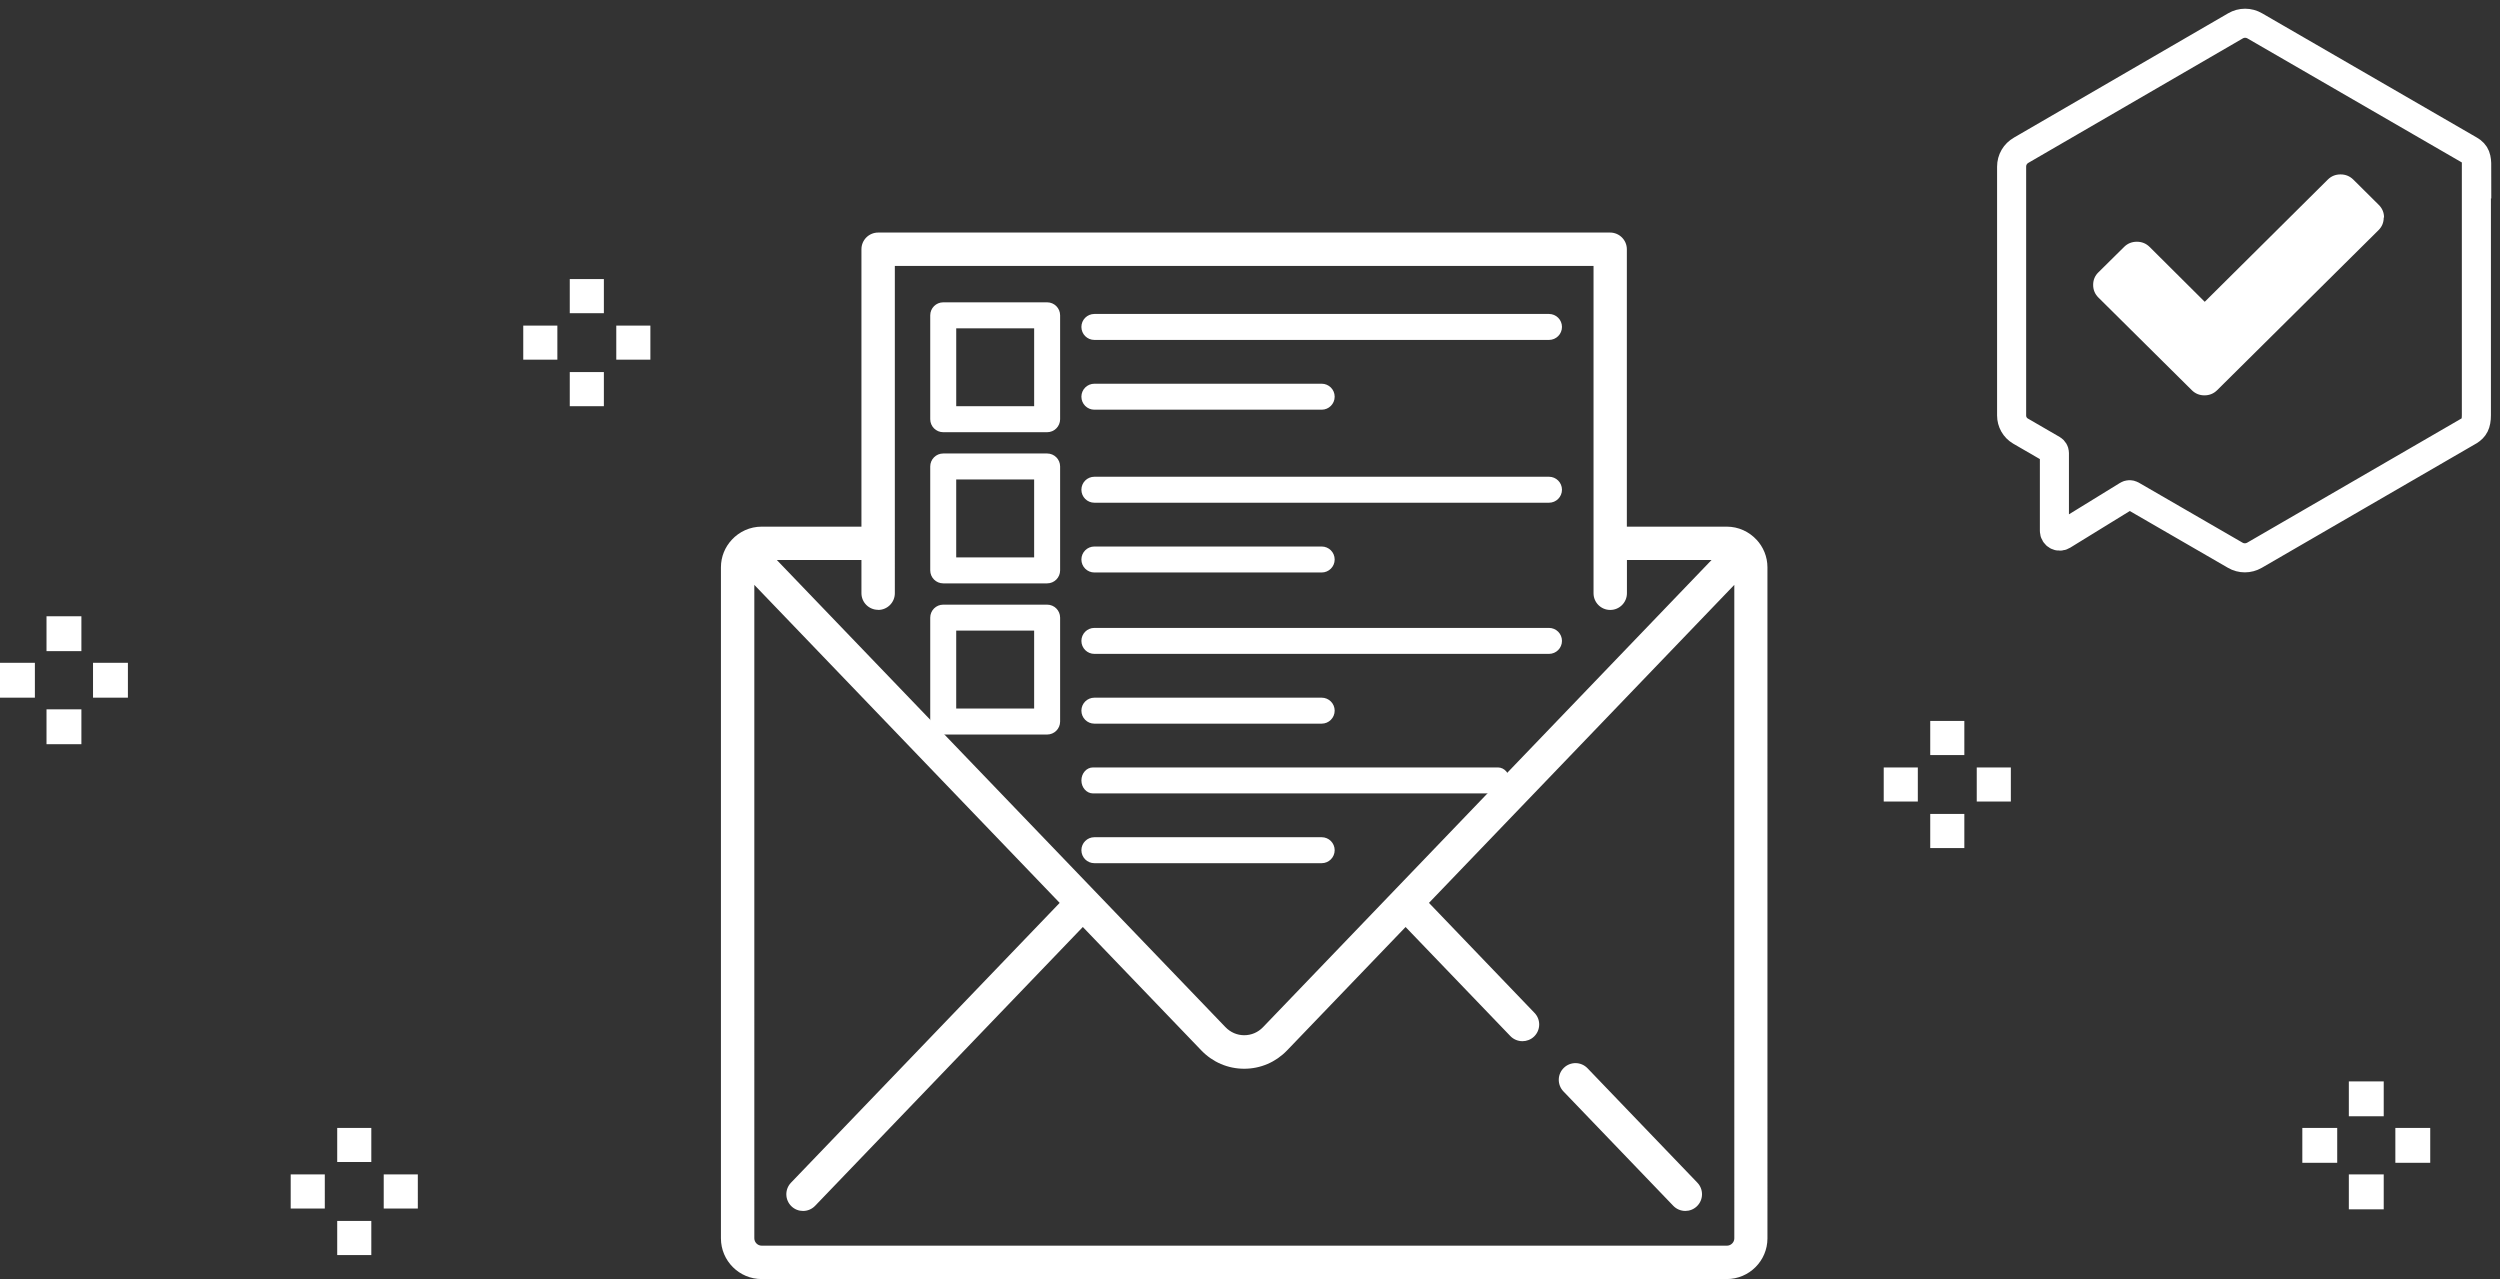 <svg width="215" height="110" viewBox="0 0 215 110" xmlns="http://www.w3.org/2000/svg">
  <rect x="0" y="0" width="215" height="110" fill="#333333" stroke="none"/>
  <g fill="none" fill-rule="evenodd">
    <g fill="#FFF">
      <path d="M49 26.933h2.933V24H49m0 10.933h2.933V32H49m-4-1.068h2.933V28H45m8 2.932h2.933V28H53M29 99.933h2.933V97H29m0 10.933h2.933V105H29m-4-1.068h2.933V101H25m8 2.932h2.933V101H33m133-36.067h2.933V62H166m0 10.933h2.933V70H166m-4-1.068h2.933V66H162m8 2.932h2.933V66H170m32 30h3v-3h-3m0 11h3v-3h-3m-4-1h3v-3h-3m8 3h3v-3h-3M4 56h3v-3H4m0 11h3v-3H4m-4-1h3v-3H0m8 3h3v-3H8m143.065-10.58c-.64-.692-1.552-1.128-2.566-1.128h-8.59V21.436c0-.793-.65-1.436-1.44-1.436H75.52c-.794 0-1.436.643-1.436 1.436v23.856H65.5c-1.013 0-1.925.436-2.565 1.127-.578.62-.935 1.45-.935 2.37v57.71c0 1.93 1.57 3.5 3.5 3.5h83c1.93 0 3.5-1.57 3.5-3.5V48.79c0-.917-.357-1.75-.935-2.374zM75.52 52.454c.793 0 1.436-.642 1.436-1.436V22.87h60.088v28.15c0 .793.642 1.435 1.436 1.435.793 0 1.436-.642 1.436-1.436v-2.86h7.278l-38.577 40.18c-.433.45-1.007.69-1.617.69-.61 0-1.185-.25-1.617-.7L66.806 48.16h7.278v2.855c0 .79.643 1.43 1.436 1.43zm72.98 54.673h-83c-.34 0-.628-.288-.628-.63V50.3l26.26 27.348-23.106 24.064c-.55.573-.53 1.48.04 2.03.28.27.638.4.996.4.377 0 .754-.147 1.036-.44l23.025-23.98 10.188 10.61c.98 1.02 2.29 1.58 3.69 1.58s2.71-.56 3.69-1.58l10.19-10.61 9.01 9.38c.28.292.66.44 1.04.44.36 0 .72-.133 1-.4.57-.55.59-1.46.04-2.03l-9.08-9.464 26.26-27.35V106.5c0 .34-.29.628-.63.628z"/>
      <path d="M136.526 91.87c-.55-.572-1.46-.59-2.03-.04-.573.548-.59 1.457-.042 2.03l9.448 9.84c.282.293.66.44 1.036.44.358 0 .716-.132.995-.4.572-.55.59-1.457.04-2.03l-9.447-9.84zm-42.41-56.636h19.55c.615 0 1.116-.5 1.116-1.117s-.5-1.117-1.117-1.117H94.117C93.5 33 93 33.5 93 34.117s.5 1.117 1.117 1.117zM133.214 27H94.117C93.5 27 93 27.5 93 28.117s.5 1.117 1.117 1.117h39.096c.616 0 1.117-.5 1.117-1.117S133.83 27 133.213 27zm-43.16-1h-8.936C80.5 26 80 26.5 80 27.117v8.936c0 .617.5 1.117 1.117 1.117h8.936c.617 0 1.117-.5 1.117-1.117v-8.936c0-.617-.5-1.117-1.117-1.117zm-7.82 8.936h6.703v-6.702h-6.702v6.702zM113.664 47H94.118C93.5 47 93 47.5 93 48.117s.5 1.117 1.117 1.117h19.548c.616 0 1.117-.5 1.117-1.117s-.5-1.117-1.117-1.117zm0 13H94.118C93.5 60 93 60.5 93 61.117s.5 1.117 1.117 1.117h19.548c.616 0 1.117-.5 1.117-1.117s-.5-1.117-1.117-1.117zm0 12H94.118C93.5 72 93 72.5 93 73.117s.5 1.117 1.117 1.117h19.548c.616 0 1.117-.5 1.117-1.117s-.5-1.117-1.117-1.117zm19.55-31H94.116C93.5 41 93 41.5 93 42.117s.5 1.117 1.117 1.117h39.096c.616 0 1.117-.5 1.117-1.117S133.83 41 133.213 41zm0 13H94.116C93.5 54 93 54.5 93 55.117s.5 1.117 1.117 1.117h39.096c.616 0 1.117-.5 1.117-1.117S133.83 54 133.213 54zm-4.404 12H93.996c-.55 0-.995.5-.995 1.117s.45 1.117 1 1.117h34.82c.55 0 1-.5 1-1.117s-.45-1.117-1-1.117zM90.053 39h-8.936C80.5 39 80 39.5 80 40.117v8.936c0 .617.5 1.117 1.117 1.117h8.936c.617 0 1.117-.5 1.117-1.117v-8.936c0-.617-.5-1.117-1.117-1.117zm-7.82 8.936h6.703v-6.702h-6.702v6.702zM90.053 52h-8.936C80.5 52 80 52.5 80 53.117v8.936c0 .617.5 1.117 1.117 1.117h8.936c.617 0 1.117-.5 1.117-1.117v-8.936c0-.617-.5-1.117-1.117-1.117zm-7.82 8.936h6.703v-6.702h-6.702v6.702z"/>
    </g>
    <path d="M213 14.334c0-.762-.087-1.11-.613-1.42l-18.475-10.69c-.515-.3-1.15-.3-1.663 0l-18.42 10.69c-.52.297-.83.824-.83 1.42v21.4c0 .55.29 1.06.76 1.336l2.75 1.593c.1.062.17.174.17.296v6.69c0 .36.39.58.7.39l5.59-3.44c.1-.07.23-.07.34-.01l8.92 5.16c.51.3 1.14.3 1.66 0l18.47-10.705c.4-.26.61-.57.61-1.337v-21.4z" stroke="#FFF" stroke-width="2.5"/>
    <path d="M205 18.71c0 .427-.15.79-.452 1.088l-13.87 13.754c-.302.3-.667.448-1.097.448-.43 0-.79-.15-1.09-.448l-8.03-7.964c-.3-.3-.45-.662-.45-1.088 0-.426.15-.79.46-1.088l2.2-2.175c.3-.298.67-.447 1.1-.447.43 0 .795.15 1.096.447l4.74 4.718 10.58-10.507c.3-.3.67-.448 1.1-.448.43 0 .797.15 1.1.448l2.19 2.175c.3.298.45.66.45 1.087z" fill="#FFF"/>
  </g>
</svg>
